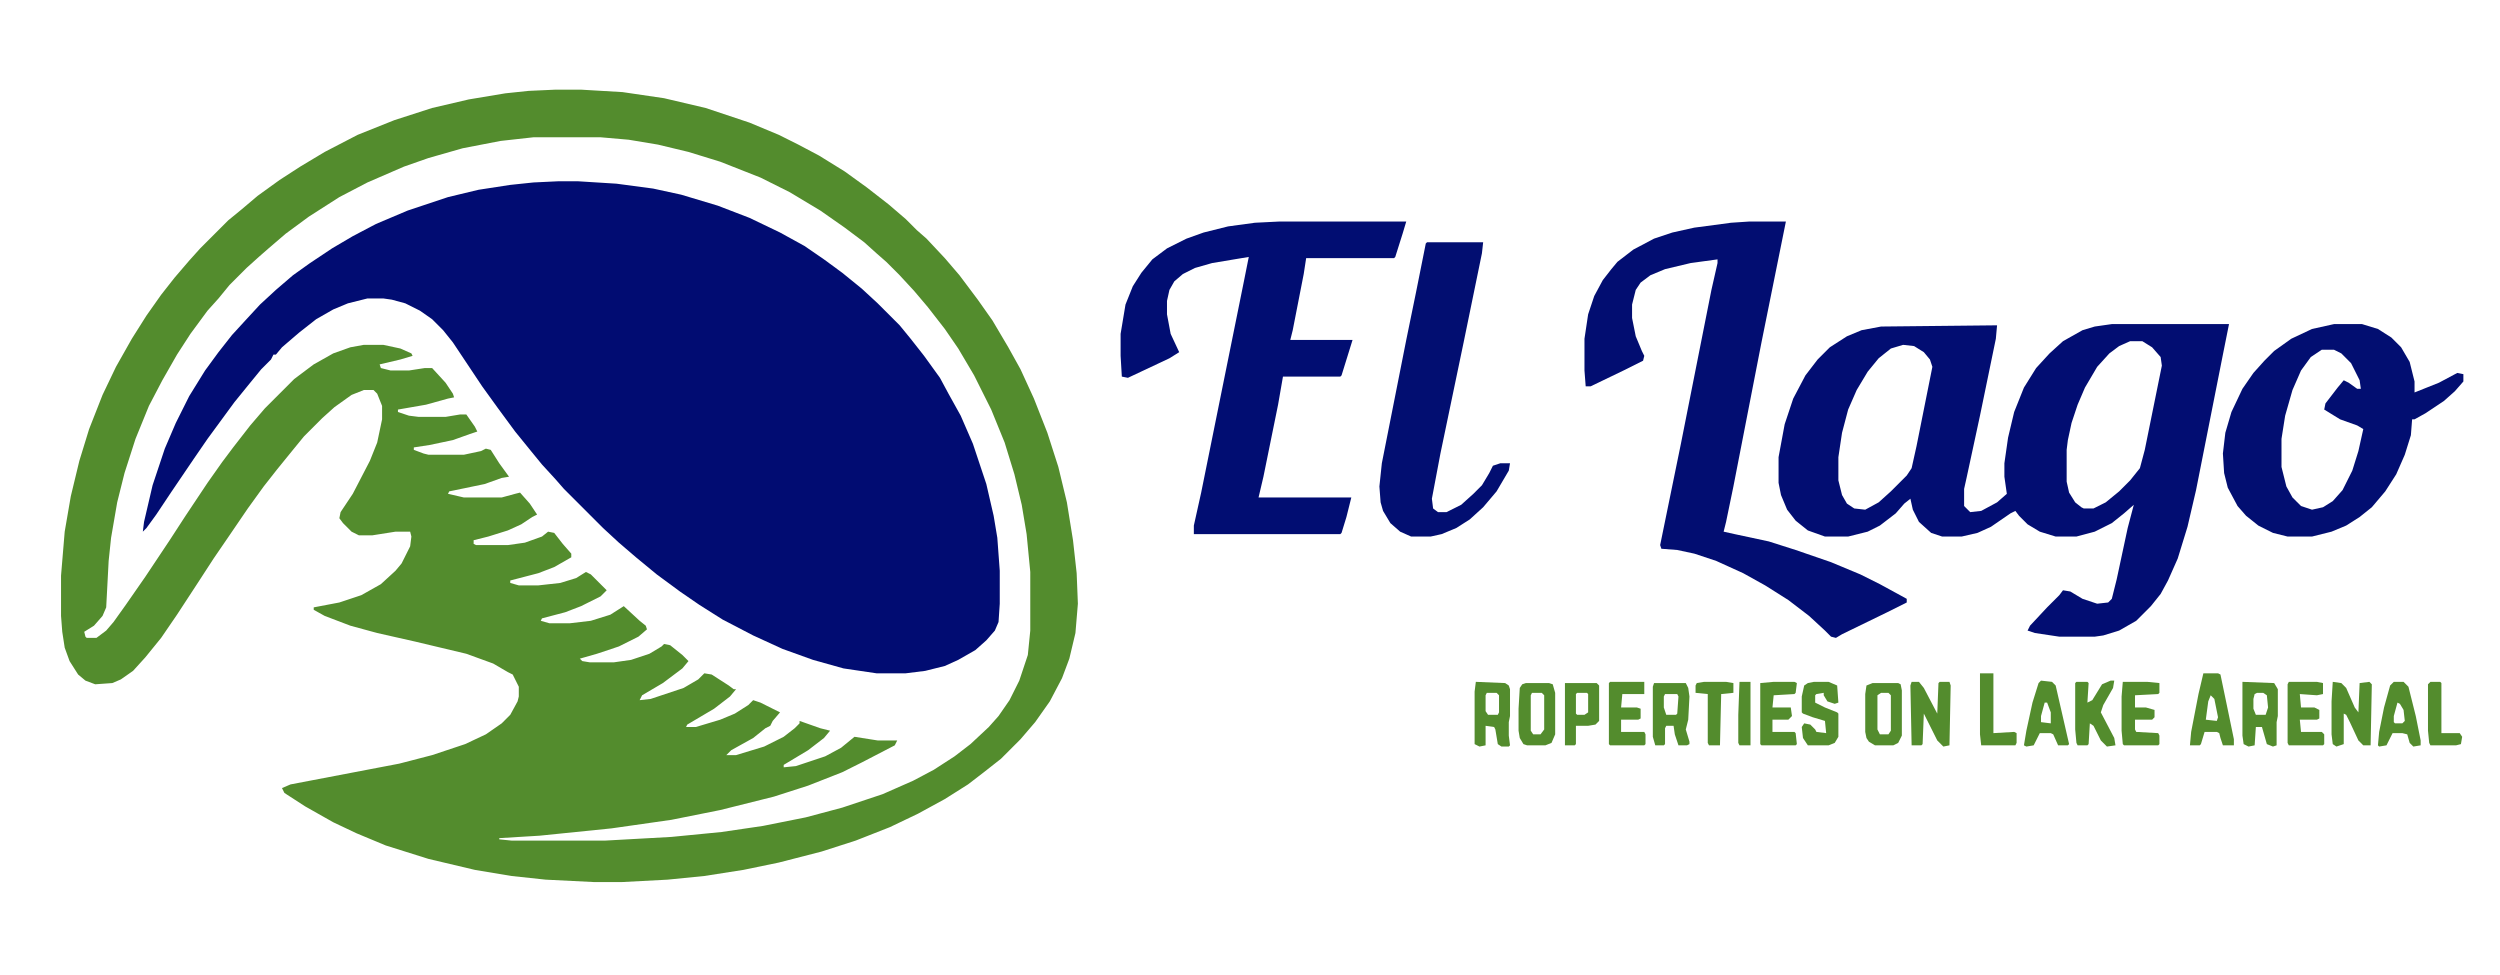 <svg width="1566" height="611" viewBox="0 0 1566 611" fill="none" xmlns="http://www.w3.org/2000/svg">
<path d="M347.915 56.164H363.973L389.971 57.694L415.969 61.518L441.967 67.636L469.494 76.814L487.846 84.463L500.08 90.581L513.079 97.465L529.137 107.408L542.9 117.351L556.664 128.058L567.369 137.236L574.251 144.12L580.368 149.474L591.838 161.711L601.014 172.419L612.483 187.715L621.659 200.718L631.6 217.544L639.246 231.311L647.657 249.667L656.068 271.082L662.95 292.498L668.303 314.678L672.126 338.388L674.42 359.038L675.185 378.159L673.655 396.515L669.832 412.577L665.244 424.814L657.598 439.346L648.422 452.348L639.246 463.056L627.012 475.293L616.307 483.707L606.366 491.355L591.838 500.533L575.016 509.711L557.429 518.124L536.019 526.537L514.608 533.421L487.846 540.304L465.671 544.893L441.202 548.717L418.263 551.012L389.206 552.542H372.384L341.798 551.012L320.388 548.717L297.448 544.893L268.392 538.01L241.629 529.597L223.277 521.948L208.749 515.065L191.162 505.122L178.163 496.709L176.634 493.649L181.986 491.355L250.04 478.353L270.686 472.999L291.331 466.115L304.33 459.997L314.271 453.113L319.623 447.759L324.211 439.346L324.976 436.287V430.168L321.152 422.52L318.094 420.99L308.918 415.636L292.096 409.518L259.98 401.869L236.276 396.515L219.454 391.926L203.396 385.808L196.515 381.983V380.454L212.572 377.394L226.336 372.805L238.57 365.922L247.746 357.509L251.569 352.92L256.922 342.212L257.687 336.093L256.922 333.034H247.746L233.218 335.329H224.807L220.219 333.034L214.866 327.68L212.572 324.621L213.337 320.797L220.983 309.324L231.688 288.674L236.276 277.201L239.335 262.669V254.256L236.276 246.608L233.982 244.313H227.865L220.219 247.373L209.514 255.021L201.867 261.904L190.397 273.377L183.516 281.79L173.575 294.027L165.164 304.735L155.224 318.502L143.754 335.329L133.813 349.86L123.873 365.157L110.874 385.043L100.934 399.575L90.993 411.812L83.347 420.225L75.7 425.579L70.348 427.874L59.643 428.638L53.525 426.344L48.938 422.52L43.585 414.107L40.526 405.693L38.997 395.751L38.232 385.808V360.568L40.526 333.034L44.35 310.854L49.702 288.674L55.819 268.788L64.231 247.373L72.642 229.781L82.582 212.19L91.758 197.658L100.934 184.656L109.345 173.948L118.521 163.241L125.402 155.592L142.989 138.001L151.4 131.118L161.341 122.704L175.104 112.762L188.104 104.348L203.396 95.17L224.042 84.463L246.981 75.285L270.686 67.636L293.625 62.282L316.564 58.458L331.093 56.929L347.915 56.164ZM334.151 85.992L313.506 88.287L289.802 92.876L268.392 98.995L253.099 104.348L230.159 114.291L212.572 123.469L193.456 135.707L178.928 146.414L168.223 155.592L162.105 160.946L154.459 167.83L143.754 178.537L136.872 186.951L129.99 194.599L119.285 209.131L110.874 222.133L101.698 238.195L93.287 254.256L84.876 274.907L77.994 296.322L73.406 314.678L69.583 336.858L68.054 351.39L66.524 380.454L64.231 385.808L58.878 391.926L52.761 395.751L53.525 398.81L54.29 399.575H60.407L66.524 394.986L71.112 389.632L78.759 378.924L90.993 361.333L106.286 338.388L116.227 323.091L129.99 302.441L139.166 289.438L146.048 280.26L156.753 266.493L165.929 255.786L184.28 237.43L196.515 228.252L208.749 221.368L219.454 217.544L227.865 216.014H240.1L250.805 218.309L257.687 221.368L258.451 222.898L250.805 225.192L237.806 228.252L238.57 230.546L244.688 232.076H256.157L266.098 230.546H270.686L279.097 239.724L283.685 246.608L284.449 248.902L280.626 249.667L266.862 253.491L249.275 256.551V258.08L256.157 260.375L262.274 261.14H279.097L288.272 259.61H292.096L297.448 267.258L298.978 270.318L294.39 271.847L283.685 275.671L269.156 278.731L259.216 280.26V281.79L265.333 284.085L268.392 284.849H290.566L301.271 282.555L304.33 281.025L307.389 281.79L312.741 290.203L318.858 298.616L314.271 299.381L303.565 303.205L281.391 307.794L280.626 309.324L290.566 311.619H314.271L322.682 309.324L325.74 308.559L331.857 315.443L336.445 322.326L333.387 323.856L326.505 328.445L318.094 332.269L305.859 336.093L296.684 338.388V340.682L298.213 341.447H318.094L328.799 339.918L339.504 336.093L343.327 333.034L347.15 333.799L352.503 340.682L357.855 346.801V349.096L347.15 355.214L337.21 359.038L319.623 363.627V365.157L324.976 366.687H337.21L350.974 365.157L360.914 362.098L367.031 358.274L370.09 359.803L380.03 369.746L376.207 373.57L363.973 379.689L354.032 383.513L339.504 387.337L338.739 388.867L344.092 390.397H357.091L370.09 388.867L382.324 385.043L390.735 379.689L400.676 388.867L404.499 391.926L405.264 394.221L399.911 398.81L387.677 404.929L373.913 409.518L363.208 412.577L364.737 414.107L369.325 414.871H384.618L395.323 413.342L406.793 409.518L414.439 404.929L415.969 403.399L419.792 404.164L427.438 410.282L431.262 414.107L427.438 418.696L415.204 427.874L402.205 435.522L400.676 438.581L407.558 437.816L428.203 430.933L437.379 425.579L441.202 421.755L445.79 422.52L456.495 429.403L459.554 431.698H461.083L457.26 436.287L447.319 443.935L430.497 453.878L429.732 455.408H435.85L451.143 450.819L460.318 446.994L468.729 441.641L471.788 438.581L476.376 440.111L488.61 446.23L484.022 451.583L482.493 454.643L479.435 456.172L471.788 462.291L458.024 469.939L454.966 472.999H461.083L478.67 467.645L490.904 461.526L497.786 456.172L500.845 453.113V451.583L513.844 456.172L519.961 457.702L516.138 462.291L506.197 469.939L490.904 479.117V480.647L498.551 479.882L516.902 473.764L526.843 468.41L535.254 461.526L549.782 463.821H562.017L560.487 466.88L539.842 477.588L527.607 483.707L506.197 492.12L484.787 499.003L451.143 507.416L420.557 513.535L383.089 518.889L337.975 523.478L312.741 525.008V525.772L320.388 526.537H379.266L420.557 524.243L451.907 521.183L477.905 517.359L504.668 512.005L527.607 505.887L552.841 497.474L571.957 489.06L584.956 482.177L597.955 473.764L607.896 466.115L619.365 455.408L625.482 448.524L632.364 438.581L638.481 426.344L643.834 410.282L645.363 394.986V358.274L643.069 334.564L640.011 316.208L635.423 297.087L629.306 277.201L620.895 256.551L610.189 235.135L600.249 218.309L591.838 206.071L581.133 192.304L572.722 182.362L563.546 172.419L555.135 164.006L549.018 158.652L541.371 151.768L529.137 142.59L513.844 131.882L494.728 120.41L476.376 111.232L451.143 101.289L431.262 95.17L412.146 90.581L393.794 87.522L376.207 85.992H334.151Z" fill="#538C2D"/>
<path d="M350.209 113.526H361.679L386.147 115.056L409.087 118.115L426.674 121.94L449.613 128.823L469.494 136.471L488.61 145.649L503.903 154.063L516.138 162.476L527.607 170.889L539.842 180.832L549.782 190.01L563.546 203.777L570.428 212.19L578.839 222.898L588.779 236.665L594.132 246.608L601.778 260.375L609.425 277.966L617.836 303.205L622.424 323.091L624.718 336.858L626.247 357.509V378.159L625.482 389.632L623.188 394.986L617.836 401.104L610.954 407.223L600.249 413.342L591.838 417.166L579.604 420.225L567.369 421.755H549.018L528.372 418.695L509.256 413.342L490.14 406.458L471.788 398.045L452.672 388.102L438.144 378.924L425.909 370.511L411.381 359.803L398.382 349.096L387.677 339.917L377.736 330.739L353.268 306.265L347.915 300.146L339.504 290.968L332.622 282.555L322.682 270.318L311.977 255.786L302.036 242.019L283.685 214.485L277.567 206.836L270.686 199.953L263.039 194.599L253.863 190.01L245.452 187.715L240.1 186.951H230.159L217.925 190.01L208.749 193.834L198.044 199.953L187.339 208.366L176.634 217.544L172.811 222.133H171.281L169.752 225.192L163.635 231.311L156.753 239.724L146.812 251.961L129.99 274.907L121.579 287.144L107.051 308.559L97.875 322.326L91.758 330.739L89.464 333.034L90.228 326.915L95.581 303.97L103.228 281.025L110.109 264.964L118.521 248.137L128.461 232.076L136.872 220.603L145.283 209.896L153.694 200.718L162.87 190.775L172.811 181.597L183.516 172.419L194.221 164.77L207.984 155.592L220.983 147.944L235.512 140.296L255.393 131.882L280.626 123.469L299.742 118.88L319.623 115.821L334.151 114.291L350.209 113.526Z" fill="#010C72"/>
<path d="M1322.84 203.012H1396.25L1392.42 222.133L1375.6 307.03L1370.25 329.975L1364.13 349.861L1358.02 363.628L1353.43 372.041L1347.31 379.689L1338.13 388.867L1327.43 394.986L1317.49 398.045L1312.14 398.81H1289.96L1274.67 396.515L1270.08 394.986L1271.61 391.926L1282.32 380.454L1289.96 372.806L1292.26 369.746L1296.84 370.511L1304.49 375.1L1313.67 378.159L1320.55 377.395L1322.84 375.1L1325.9 362.863L1332.78 330.74L1336.61 316.208L1330.49 321.562L1322.84 327.68L1312.14 333.034L1300.67 336.093H1287.67L1277.73 333.034L1270.08 328.445L1264.73 323.091L1262.43 320.032L1259.38 321.562L1247.14 329.975L1238.73 333.799L1228.79 336.093H1216.56L1209.67 333.799L1202.03 326.915L1198.2 319.267L1196.67 312.384L1192.85 315.443L1187.5 321.562L1177.56 329.21L1169.91 333.034L1157.68 336.093H1143.15L1132.44 332.269L1124.8 326.151L1119.45 319.267L1115.62 310.089L1114.09 302.441V286.379L1117.92 265.729L1123.27 249.667L1130.92 235.135L1138.56 225.192L1146.21 217.544L1156.91 210.661L1166.09 206.836L1178.32 204.542L1250.96 203.777L1250.2 212.19L1240.26 260.375L1231.85 299.381L1230.32 306.265V316.973L1234.14 320.797L1241.02 320.032L1250.96 314.678L1257.08 309.324L1255.55 298.617V290.203L1257.85 274.142L1261.67 258.08L1267.79 242.784L1275.43 230.546L1283.84 221.368L1292.26 213.72L1304.49 206.836L1312.14 204.542L1322.84 203.012ZM1334.31 213.72L1327.43 216.779L1321.31 221.368L1313.67 229.781L1306.02 242.784L1301.43 253.491L1297.61 264.964L1295.31 275.672L1294.55 281.79V301.676L1296.08 308.559L1299.9 314.678L1303.73 317.737L1305.25 318.502H1311.37L1319.02 314.678L1327.43 307.795L1334.31 300.911L1340.43 293.263L1343.49 281.79L1354.19 229.017L1353.43 223.663L1348.08 217.544L1341.96 213.72H1334.31ZM1192.09 216.014L1184.44 218.309L1176.79 224.428L1169.91 232.841L1163.03 244.313L1157.68 256.551L1153.85 271.083L1151.56 286.379V300.911L1153.85 310.089L1156.91 315.443L1161.5 318.502L1168.38 319.267L1176.79 314.678L1184.44 307.795L1194.38 297.852L1197.44 293.263L1200.5 279.496L1210.44 229.781L1208.91 225.192L1205.09 220.603L1198.97 216.779L1192.09 216.014Z" fill="#020D72"/>
<path d="M1095.74 138.766H1118.68L1103.39 214.485L1085.8 304.735L1081.21 326.915L1079.68 333.034L1086.57 334.564L1107.98 339.153L1124.8 344.507L1146.97 352.155L1165.32 359.803L1177.56 365.922L1194.38 375.1V377.395L1182.15 383.513L1153.85 397.28L1150.03 399.575L1146.97 398.81L1143.15 394.986L1133.21 385.808L1120.21 375.865L1105.68 366.687L1091.92 359.039L1075.1 351.39L1061.33 346.801L1050.63 344.507L1040.69 343.742L1039.92 341.447L1052.92 277.966L1072.04 181.597L1075.86 164.771V162.476L1059.04 164.771L1042.98 168.595L1033.8 172.419L1027.69 177.008L1024.63 181.597L1022.33 190.775V199.188L1024.63 210.661L1028.45 219.839L1029.98 222.898L1029.22 225.957L1016.98 232.076L996.337 242.019H993.278L992.514 232.076V212.19L994.808 196.894L998.631 185.421L1003.98 175.478L1009.34 168.595L1013.16 164.006L1023.1 156.357L1036.1 149.474L1047.57 145.65L1061.33 142.59L1084.27 139.531L1095.74 138.766Z" fill="#020D71"/>
<path d="M801.352 138.766H880.875L878.581 146.414L873.993 160.946L873.229 161.711H818.174L816.645 171.654L809.763 206.836L808.233 212.955H847.23L840.349 235.135L839.584 235.9H803.646L800.587 253.491L791.411 298.617L788.353 311.619H846.466L843.407 323.856L840.349 333.799L839.584 334.564H747.826V329.21L752.414 308.559L766.178 240.489L779.177 176.243L782.235 160.946L759.296 164.771L748.591 167.83L740.944 171.654L735.592 176.243L732.533 181.597L731.004 188.48V196.894L733.298 209.131L738.65 220.603L732.533 224.428L706.535 236.665L702.712 235.9L701.947 222.898V209.131L705.006 190.775L709.594 179.302L714.946 170.889L721.828 162.476L731.004 155.592L743.238 149.474L753.943 145.65L769.236 141.825L786.059 139.531L801.352 138.766Z" fill="#010D72"/>
<path d="M1462.01 203.012H1479.59L1489.54 206.072L1497.95 211.425L1504.06 217.544L1509.42 226.722L1512.47 238.959V245.843L1527.77 239.724L1539.24 233.606L1543.06 234.37V238.959L1537.71 245.078L1530.83 251.197L1519.36 258.845L1512.47 262.669H1510.95L1510.18 272.612L1506.36 284.85L1501 297.087L1494.12 307.795L1485.71 317.737L1478.07 323.856L1469.65 329.21L1460.48 333.034L1448.24 336.093H1432.95L1423.78 333.799L1414.6 329.21L1406.95 323.091L1401.6 316.973L1395.48 305.5L1393.19 296.322L1392.42 284.085L1393.95 271.083L1397.78 258.08L1404.66 243.548L1411.54 233.606L1418.42 225.957L1424.54 219.839L1435.25 212.19L1448.24 206.072L1462.01 203.012ZM1454.36 219.074L1447.48 223.663L1441.36 232.076L1436.01 244.313L1431.42 260.375L1429.13 274.907V292.498L1432.19 304.735L1436.01 311.619L1441.36 316.973L1448.24 319.267L1455.13 317.737L1461.24 313.913L1467.36 307.03L1473.48 294.792L1477.3 282.555L1480.36 268.788L1476.54 266.494L1465.83 262.669L1455.89 256.551L1456.66 252.726L1464.3 242.784L1468.12 238.195L1471.18 239.724L1476.54 243.548H1478.83L1478.07 238.195L1472.71 227.487L1466.6 221.368L1462.01 219.074H1454.36Z" fill="#020E71"/>
<path d="M893.874 151.768H929.048L928.283 158.652L916.813 214.485L902.285 284.085L896.933 312.383L897.697 318.502L900.756 320.797H906.108L915.284 316.208L922.931 309.324L928.283 303.97L932.871 296.322L935.165 291.733L939.753 290.203H945.87L945.105 294.792L937.459 307.794L929.048 317.737L920.637 325.386L912.226 330.739L903.05 334.564L896.168 336.093H883.934L877.052 333.034L870.935 327.68L866.347 320.032L864.817 314.678L864.053 304.735L865.582 290.203L880.875 212.955L886.992 183.126L893.109 152.533L893.874 151.768Z" fill="#020E71"/>
<path d="M1461.24 427.109L1466.6 427.873L1469.65 430.933L1475.01 443.17L1477.3 446.23L1478.07 427.873L1484.18 427.109L1485.71 428.638L1484.95 466.88H1480.36L1477.3 463.821L1471.95 452.348L1469.65 447.759L1468.12 446.994V466.115L1463.54 467.645L1461.24 466.115L1460.48 459.997V439.346L1461.24 427.109Z" fill="#538C2D"/>
<path d="M1197.44 427.109H1202.03L1205.09 430.933L1213.5 446.994L1214.26 427.873L1215.03 427.109H1221.14L1221.91 429.403L1221.14 466.88L1217.32 467.645L1213.5 463.821L1205.09 446.994L1204.32 466.115L1203.56 466.88H1197.44L1196.67 429.403L1197.44 427.109Z" fill="#538C2D"/>
<path d="M1380.19 421.755H1389.37L1390.9 422.52L1394.72 440.876L1399.31 463.056V466.88H1392.42L1390.9 462.291L1390.13 459.232L1388.6 458.467H1380.96L1378.66 466.115L1377.9 466.88H1371.78L1372.54 458.467L1377.13 434.757L1380.19 421.755ZM1384.78 435.522L1383.25 439.346L1381.72 450.819L1388.6 451.583L1389.37 449.289L1387.07 437.816L1384.78 435.522Z" fill="#538C2D"/>
<path d="M1036.1 427.874H1055.98L1057.51 430.933L1058.27 436.287L1057.51 450.819L1055.98 456.937L1058.27 464.586V466.115L1056.74 466.88H1051.39L1049.1 459.997L1048.33 454.643H1043.75L1042.98 456.172V466.115L1042.22 466.88H1036.86L1035.33 461.526V430.168L1036.1 427.874ZM1042.98 434.757L1042.22 436.287V443.17L1043.75 447.759H1049.86L1050.63 446.994L1051.39 436.287L1050.63 434.757H1042.98Z" fill="#538C2D"/>
<path d="M1404.66 427.109L1424.54 427.873L1426.83 431.698V448.524L1426.07 452.348V466.88L1423.78 467.645L1419.95 466.115L1416.89 455.408H1413.07L1412.31 466.88L1408.48 467.645L1405.42 466.115L1404.66 460.761V427.109ZM1413.83 433.992L1412.31 434.757L1411.54 437.816V443.935L1413.07 447.759H1419.19L1420.72 443.17L1419.95 435.522L1417.66 433.992H1413.83Z" fill="#538C2D"/>
<path d="M924.46 427.109L942.812 427.873L945.105 429.403L945.87 431.698V448.524L945.105 452.348V460.761L945.87 466.88L945.105 467.645H940.518L938.224 466.115L936.694 456.937L935.93 455.408L930.577 454.643V466.88L926.754 467.645L923.695 466.115V433.227L924.46 427.109ZM931.342 433.992L930.577 435.522V445.465L932.106 447.759H938.224L938.988 446.23V435.522L937.459 433.992H931.342Z" fill="#538C2D"/>
<path d="M1322.08 426.344H1324.37L1323.61 430.933L1317.49 441.641L1315.96 446.23L1324.37 462.291L1325.14 466.88L1319.78 467.645L1315.96 463.821L1311.37 454.643L1309.08 453.113L1308.31 466.115L1307.55 466.88H1301.43L1300.67 465.351L1299.9 456.937V427.874L1300.67 427.109H1307.55L1308.31 427.874L1307.55 440.111L1310.61 438.581L1316.72 428.638L1322.08 426.344Z" fill="#538C2D"/>
<path d="M1136.27 427.109H1145.44L1150.8 429.403L1151.56 440.111L1149.27 440.876L1144.68 439.346L1142.38 435.522V433.992L1137.8 434.757L1137.03 435.522V440.111L1143.15 443.17L1150.8 446.23L1151.56 446.994V461.526L1149.27 465.35L1145.44 466.88H1132.44L1129.39 462.291L1128.62 455.408L1130.15 453.113L1133.97 453.878L1137.03 456.937L1137.8 458.467L1143.91 459.232L1143.15 451.583L1135.5 449.289L1129.39 446.994L1128.62 446.23V436.287L1130.15 429.403L1132.44 427.873L1136.27 427.109Z" fill="#538C2D"/>
<path d="M1172.97 427.874H1189.03L1190.56 428.638L1191.32 432.463V460.761L1189.03 465.35L1185.97 466.88H1174.5L1170.68 464.586L1169.15 462.291L1168.38 458.467V434.757L1169.15 429.403L1172.97 427.874ZM1178.32 433.992L1176.03 435.522V456.937L1177.56 459.997H1182.91L1184.44 457.702V435.522L1182.91 433.992H1178.32Z" fill="#538C2D"/>
<path d="M955.811 427.874H970.339L972.633 428.638L974.162 433.992V459.997L971.868 465.35L968.045 466.88H956.575L954.281 466.115L951.987 462.291L951.223 457.702V443.935L951.987 430.933L953.517 428.638L955.811 427.874ZM959.634 433.992L958.869 435.522V457.702L960.398 459.997H964.986L967.28 456.937V435.522L965.751 433.992H959.634Z" fill="#538C2D"/>
<path d="M1329.72 427.109H1345.02L1352.66 427.873V433.992L1351.9 434.757L1337.37 435.522V443.17H1344.25L1349.6 444.7V449.289L1348.08 450.819H1337.37V456.937L1338.13 458.467L1351.9 459.232L1352.66 460.761V466.115L1351.9 466.88H1330.49L1329.72 466.115L1328.96 457.702V436.287L1329.72 427.109Z" fill="#538C2D"/>
<path d="M1008.57 427.109H1029.98V434.757H1016.22L1015.45 443.17H1025.39L1027.69 443.935V450.054L1026.16 450.819H1015.45V458.467H1029.98L1030.75 459.997V466.115L1029.98 466.88H1008.57L1007.81 466.115V427.873L1008.57 427.109Z" fill="#538C2D"/>
<path d="M1433.72 427.109H1451.3L1455.13 427.873V434.757L1451.3 435.522L1440.6 434.757L1441.36 443.17H1449.77L1452.83 444.7V450.054L1451.3 450.819H1440.6L1441.36 458.467H1454.36L1455.89 459.997V466.115L1455.13 466.88H1433.72L1432.95 465.35V428.638L1433.72 427.109Z" fill="#548C2E"/>
<path d="M1278.49 426.344L1285.37 427.109L1287.67 429.403L1296.08 466.115L1295.31 466.88H1289.2L1286.14 459.997L1284.61 459.232H1277.73L1273.9 466.88L1269.32 467.645L1267.79 466.88L1269.32 457.702L1273.14 440.111L1276.96 427.874L1278.49 426.344ZM1280.79 440.111L1278.49 448.524V452.348L1284.61 453.113V446.23L1282.32 440.111H1280.79Z" fill="#538C2D"/>
<path d="M1111.03 427.109H1124.03L1125.56 427.873L1124.8 433.992L1124.03 434.757L1111.03 435.522L1110.27 443.17H1121.74L1122.5 448.524L1120.21 450.819H1110.27V458.467H1124.03L1124.8 459.232L1125.56 466.115L1124.8 466.88H1103.39L1102.62 466.115V427.873L1111.03 427.109Z" fill="#538C2D"/>
<path d="M1499.48 427.109H1505.59L1508.65 430.168L1513.24 448.524L1516.3 463.821V466.88L1511.71 467.645L1509.42 465.35L1507.89 459.997L1504.83 459.232H1498.71L1494.89 466.88L1490.3 467.645L1489.54 466.88L1490.3 458.467L1493.36 443.17L1497.18 429.403L1499.48 427.109ZM1501.77 440.111L1499.48 448.524V452.348L1500.24 453.113H1504.83L1506.36 451.583L1505.59 444.7L1503.3 440.876L1501.77 440.111Z" fill="#538C2D"/>
<path d="M980.279 427.874H1000.16L1001.69 429.403V451.583L999.396 453.878L994.808 454.643H987.161V466.115L986.396 466.88H980.279V427.874ZM987.926 433.992L987.161 434.757V446.994L987.926 447.759H992.514L994.808 446.23V434.757L994.043 433.992H987.926Z" fill="#538C2D"/>
<path d="M1240.26 421.755H1248.67V459.232L1261.67 458.467L1263.2 459.232V465.35L1262.43 466.88H1241.02L1240.26 459.997V421.755Z" fill="#538C2D"/>
<path d="M1522.42 427.109H1528.53L1529.3 427.873V459.232H1540.77L1542.3 461.526L1541.53 466.115L1538.47 466.88H1522.42L1521.65 465.35L1520.89 457.702V428.638L1522.42 427.109Z" fill="#538C2D"/>
<path d="M1067.45 427.109H1081.21L1085.8 427.873V433.992L1078.15 434.757L1077.39 466.88H1070.51L1069.74 465.35V434.757L1062.1 433.992V429.403L1062.86 427.873L1067.45 427.109Z" fill="#538C2D"/>
<path d="M1089.62 427.109H1096.51V466.88H1089.62L1088.86 465.35V447.759L1089.62 427.109Z" fill="#538C2D"/>
</svg>
